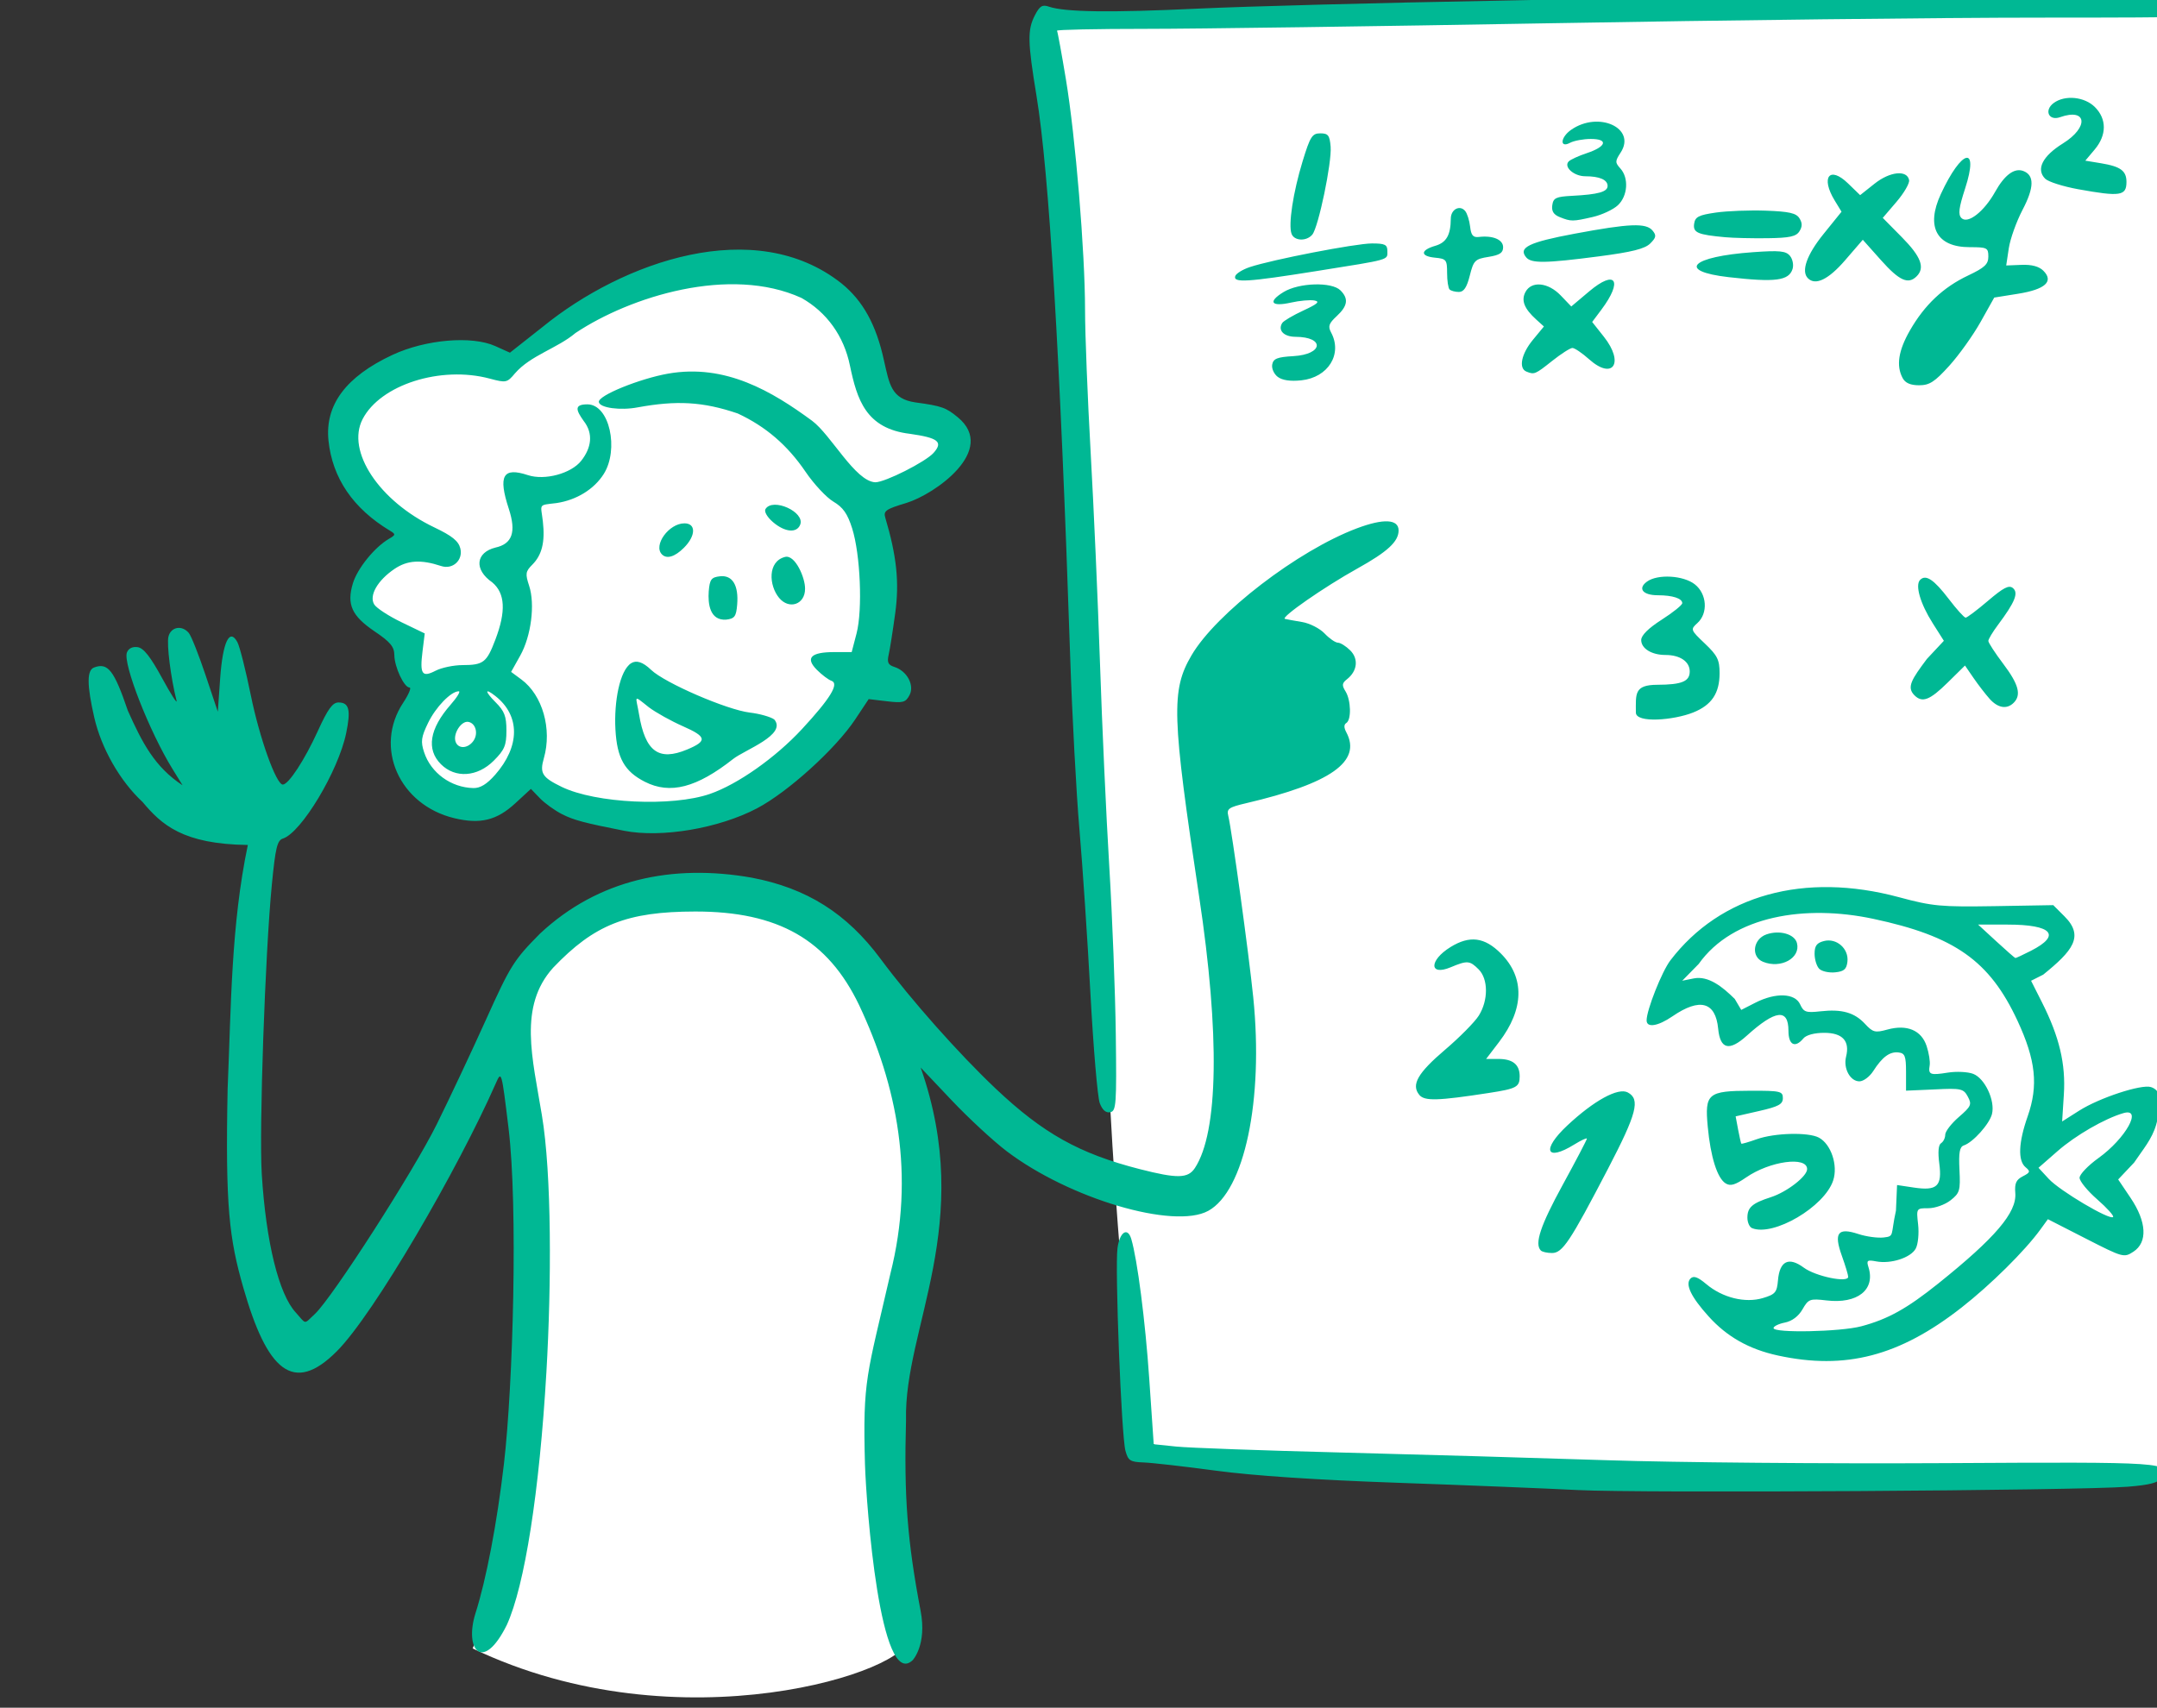 <?xml version="1.0" ?><svg height="198.01mm" viewBox="0 0 250.053 198.01" width="250.053mm" xmlns="http://www.w3.org/2000/svg">
    <rect x="0" y="0" width="250.053" height="198.01" fill="#333333" stroke="none"/>
    <path color="#000" d="m 28911.674,-1178.293 c -0.09,-0.022 -0.182,-0.022 -0.278,0 -6.107,1.52 -511.949,7.016 -511.949,7.016 0,0 0.132,18.594 4.68,37.07 4.548,18.476 12.604,290.356 14.553,316.082 1.949,25.726 7.795,256.679 24.808,270.232 17.013,13.553 391.766,18.254 418.403,16.383 26.637,-1.871 52.106,2.574 54.445,-3.039 2.338,-5.613 1.298,-75.309 5.586,-121.383 4.288,-46.074 -11.954,-344.85 -11.305,-387.883 0.64,-42.361 6.693,-133.105 1.057,-134.481 z m -648.428,116.703 c -18.998,-0.255 -38.813,3.851 -51.103,8.762 -26.219,10.476 -45.544,30.46 -58.541,32.393 -12.996,1.932 -55.32,5.848 -62.666,27.41 -7.345,21.562 27.859,48.262 27.859,48.262 0,0 -12.433,4.169 -20.344,18.611 -7.911,14.443 15.709,27.562 15.709,27.562 0,0 14.184,19.477 8.307,27.309 -5.877,7.832 -3.39,36.31 15.652,43.684 19.043,7.374 28.932,-14.695 28.932,-14.695 0,0 19.608,25.121 56.902,24.002 37.294,-1.119 61.198,-22.325 85.721,-61.178 24.524,-38.852 10.396,-79.535 10.396,-79.535 0,0 35.996,-17.392 34.075,-30.258 -1.921,-12.866 -25.598,-12.103 -25.598,-12.103 0,0 -2.261,-6 -15.992,-37.377 -7.295,-16.669 -27.778,-22.559 -49.309,-22.848 z m -19.07,272 c -31.835,-0.117 -62.371,7.485 -74.455,33.328 -12.084,25.843 -3.769,79.518 0.519,137.168 4.288,57.65 -12.733,132.608 -24.687,160.557 90.956,43.618 192.954,9.353 190.226,-4.445 -2.729,-13.799 -4.677,-0.819 -6.756,-24.791 -2.079,-23.972 -6.237,-85.363 2.469,-116.586 8.706,-31.222 12.344,-85.364 -3.508,-126.877 -15.853,-41.513 -51.974,-58.237 -83.808,-58.354 z" fill="#FFFFFF" overflow="visible" paint-order="fill markers stroke" transform="translate(92.413,-122.635) matrix(0.265,0,0,0.265,-6618.105,1081.306) translate(-3313.529,-2437.82)"/>
    <path d="m 25003.644,-2976.866 c -1.042,-37.453 0.868,-38.817 11.091,-83.365 10.945,-43.313 2.877,-82.537 -13.642,-117.589 -13.732,-28.653 -35.409,-41.033 -71.76,-40.979 -29.817,0.045 -44.076,5.696 -62.135,24.629 -15.286,16.981 -9,39.427 -4.915,64.34 4.367,25.88 4.219,74.328 2.007,112.422 -3.042,52.42 -9.499,93.669 -17.346,110.808 -10.519,21.144 -18.648,10.781 -13.726,-5.021 4.756,-14.889 9.46,-39.55 12.479,-65.447 4.037,-34.609 6.175,-112.75 2.015,-146.98 -3.041,-25.024 -3.088,-25.194 -5.553,-19.595 -16.487,37.477 -53.354,101.047 -69.552,117.246 -19.113,19.202 -30.54,8.404 -40.905,-27.785 -6.179,-21.573 -7.906,-35.498 -6.873,-86.967 1.534,-36.195 1.481,-71.65 8.844,-106.766 -28.455,-0.347 -37.729,-8.867 -46.077,-18.832 -9.859,-9.143 -18.047,-23.502 -21.13,-37.055 -3.215,-14.133 -3.244,-20.544 -0.09,-21.752 6.049,-2.321 8.781,1.162 14.801,18.863 6.249,13.945 11.707,24.646 23.95,32.671 l -4.387,-7.101 c -10.122,-16.382 -21.804,-46.213 -19.969,-50.993 0.696,-1.813 2.433,-2.682 4.706,-2.352 2.602,0.378 5.575,4.145 10.716,13.586 3.914,7.185 6.745,11.594 6.289,9.797 -2.508,-9.883 -4.371,-24.66 -3.534,-28.003 1.082,-4.31 5.939,-5.158 8.925,-1.56 1.042,1.254 4.318,9.51 7.279,18.346 l 5.386,16.067 1.029,-14.555 c 1.127,-15.978 4.12,-22.25 7.555,-15.832 1.006,1.881 3.646,12.339 5.867,23.238 3.819,18.753 11.089,39.038 13.988,39.038 2.499,0 9.542,-10.769 15.276,-23.349 4.439,-9.745 6.487,-12.575 9.089,-12.575 4.655,0 5.461,3.256 3.339,13.478 -3.44,16.569 -19.626,43.515 -27.673,46.069 -2.483,0.788 -3.26,4.015 -4.827,20.091 -2.95,30.249 -5.624,107.207 -4.408,126.781 1.848,29.702 7.45,52.496 14.866,60.5 4.777,5.317 3.353,5.308 8.346,0.66 7.62,-7.098 43.14,-62.389 53.358,-83.061 5.55,-11.226 15.227,-31.801 21.505,-45.722 10.699,-23.727 12.181,-26.084 23.661,-37.687 25.469,-23.78 57.91,-30.535 92.499,-24.473 24.191,4.588 41.67,15.605 56.515,35.62 13.272,17.892 34.234,41.514 50.355,56.749 20.692,19.551 36.577,28.423 62.986,35.178 16.448,4.207 21.096,4.11 24.118,-0.501 10.288,-15.702 10.95,-58.427 1.841,-118.772 -11.96,-79.231 -12.306,-90.225 -3.325,-105.55 10.784,-18.403 46.495,-45.826 72.344,-55.556 11.651,-4.385 18.236,-4.05 18.236,0.93 0,4.854 -4.816,9.309 -17.962,16.617 -14.601,8.116 -33.908,21.544 -31.746,22.077 0.845,0.209 4.237,0.829 7.538,1.379 3.3,0.551 7.71,2.803 9.798,5.004 2.088,2.202 4.715,4.016 5.838,4.031 1.122,0.022 3.547,1.536 5.388,3.377 3.716,3.716 3.112,9.046 -1.432,12.612 -2.18,1.713 -2.297,2.649 -0.651,5.285 2.413,3.864 2.638,12.458 0.363,13.864 -1.095,0.676 -1.095,2.026 0,4.071 6.815,12.733 -6.771,22.353 -43.804,31.018 -7.652,1.79 -8.597,2.455 -7.841,5.516 1.556,6.291 8.992,60.345 10.932,79.462 4.56,44.936 -3.83,84.714 -19.7,93.396 -15.025,8.22 -60.801,-5.334 -88.177,-26.109 -5.838,-4.43 -16.689,-14.476 -24.116,-22.325 l -13.503,-14.271 c 24.014,68.455 -7.374,113.935 -6.397,154.191 -0.939,33.379 0.55,52.893 6.367,83.486 2.854,14.998 -3.464,21.628 -3.464,21.628 -14.206,13.502 -20.268,-67.227 -20.865,-85.648 z m 311.806,11.21 c -13.92,-0.719 -49.559,-2.159 -79.196,-3.201 -35.058,-1.232 -62.656,-3.073 -78.988,-5.269 -13.806,-1.856 -28.081,-3.481 -31.725,-3.609 -5.896,-0.209 -6.77,-0.773 -7.955,-5.133 -1.772,-6.522 -4.648,-79.899 -3.476,-88.647 0.945,-7.05 4.428,-9.374 6.024,-4.021 2.667,8.951 6.134,35.888 7.856,61.037 l 1.969,28.787 9.877,1.022 c 5.431,0.562 37.797,1.732 71.924,2.6 34.128,0.868 86.667,2.39 116.753,3.382 30.087,0.993 96.362,1.565 147.277,1.271 97.603,-0.563 99.334,-0.446 95.006,6.451 -1.321,2.102 -5.025,3.079 -14.662,3.864 -21.009,1.714 -213.211,2.882 -240.684,1.464 z m 87.551,-58.874 c -12.585,-2.731 -22.233,-8.175 -30.284,-17.087 -7.733,-8.56 -10.394,-14.135 -7.926,-16.604 1.334,-1.334 3.166,-0.682 6.888,2.451 7.107,5.979 17.026,8.424 24.765,6.105 5.416,-1.623 6.148,-2.482 6.597,-7.746 0.723,-8.494 4.688,-10.448 11.294,-5.565 5.17,3.824 19.412,6.768 19.428,4.016 0,-0.79 -1.244,-4.929 -2.773,-9.196 -3.617,-10.088 -1.776,-12.502 7.256,-9.521 3.422,1.13 8.404,1.805 11.069,1.502 4.799,-0.545 2.933,-0.927 5.337,-11.747 l 0.488,-11.196 7.371,1.105 c 10.173,1.526 12.414,-0.611 11.094,-10.569 -0.658,-4.966 -0.378,-8.135 0.79,-8.855 0.997,-0.617 1.814,-2.287 1.814,-3.71 0,-1.423 2.679,-4.903 5.952,-7.733 5.382,-4.652 5.762,-5.503 3.95,-8.886 -1.864,-3.483 -2.87,-3.8 -14.525,-3.192 l -12.522,0.548 v -8.164 c 0,-6.946 -0.487,-8.223 -3.266,-8.556 -3.84,-0.461 -7.116,1.948 -11.081,8.148 -1.58,2.47 -4.299,4.49 -6.044,4.49 -4.053,0 -7.12,-5.678 -5.835,-10.8 1.724,-6.865 -1.543,-10.428 -9.556,-10.428 -4.311,0 -7.888,0.96 -9.123,2.449 -3.626,4.369 -6.531,2.894 -6.531,-3.317 0,-9.898 -5.66,-9.236 -18.243,2.132 -7.667,6.926 -11.632,5.955 -12.501,-3.062 -1.136,-11.766 -8.014,-13.643 -19.965,-5.447 -6.406,4.393 -11.343,5.17 -11.343,1.785 0,-4.513 6.671,-21.355 10.387,-26.228 21.85,-28.646 58.627,-38.811 100.034,-27.647 14.749,3.977 18.331,4.282 41.8,3.909 l 25.67,-0.441 4.949,4.947 c 8.757,8.753 3.439,15.115 -9.345,25.466 l -5.308,2.679 4.76,9.432 c 7.625,15.108 10.437,26.958 9.578,40.365 l -0.754,11.768 7.497,-4.758 c 8.818,-5.596 27.176,-11.625 31.352,-10.299 4.507,1.43 5.2,6.448 2.279,16.49 -1.839,6.329 -5.728,10.751 -9.639,16.557 l -6.971,7.379 5.445,8.091 c 7.03,10.447 7.499,19.405 1.23,23.512 -4.129,2.705 -4.559,2.585 -20.82,-5.726 l -16.606,-8.488 -3.265,4.496 c -6.848,9.43 -21.736,24.164 -34.54,34.189 -27.11,21.224 -50.709,27.383 -80.308,20.958 z m 36.469,-12.778 c 11.675,-3.119 20.001,-7.745 33.699,-18.727 24.958,-20.006 34.386,-31.081 33.692,-39.573 -0.348,-4.247 0.362,-5.83 3.276,-7.321 3.265,-1.671 3.413,-2.153 1.224,-3.971 -3.44,-2.855 -3.119,-10.808 0.898,-22.233 4.753,-13.524 3.57,-24.669 -4.45,-41.902 -12.208,-26.23 -27.424,-36.971 -63.139,-44.571 -29.44,-6.264 -61.233,-1.526 -76.314,19.759 l -7.196,7.333 5.045,-1.009 c 6.429,-1.286 12.655,3.749 17.933,8.985 l 2.834,4.795 6.181,-3.153 c 8.86,-4.52 17.329,-4.213 19.572,0.71 1.553,3.411 2.588,3.77 8.848,3.064 9.397,-1.059 14.911,0.491 19.55,5.495 3.435,3.708 4.423,3.961 9.733,2.494 8.606,-2.377 14.926,0.27 17.216,7.21 1.006,3.045 1.606,6.844 1.336,8.442 -0.689,4.071 0.18,4.416 7.917,3.178 3.754,-0.601 8.75,-0.361 11.1,0.532 5.124,1.948 9.702,11.737 8.232,17.599 -1.092,4.343 -8.294,12.381 -12.289,13.713 -1.863,0.621 -2.31,3.092 -1.933,10.69 0.449,9.065 0.135,10.168 -3.904,13.339 -2.423,1.906 -6.77,3.456 -9.689,3.456 -5.283,0 -5.292,0.022 -4.492,7.109 0.44,3.91 -0.02,8.654 -1.038,10.542 -2.142,4.002 -10.88,6.838 -17.29,5.613 -3.914,-0.749 -4.336,-0.44 -3.402,2.498 3.139,9.891 -4.787,16.191 -18.35,14.585 -7.268,-0.861 -7.908,-0.624 -10.499,3.89 -1.754,3.057 -4.565,5.168 -7.717,5.799 -2.728,0.545 -4.957,1.635 -4.957,2.42 0,2.238 29.291,1.635 38.373,-0.791 z m -18.38,-156.425 c -1.118,-1.118 -2.031,-4.077 -2.031,-6.574 0,-3.501 0.949,-4.779 4.146,-5.582 5.515,-1.384 10.881,3.373 10.219,9.058 -0.387,3.303 -1.505,4.267 -5.393,4.649 -2.699,0.265 -5.822,-0.433 -6.941,-1.551 z m -24.594,-3.069 c -5.368,-2.203 -4.394,-9.923 1.513,-11.987 5.744,-2.007 12.307,-0.144 13.333,3.785 1.717,6.563 -7.044,11.403 -14.846,8.202 z m 146.242,103.999 c -4.273,-3.731 -7.764,-8.001 -7.757,-9.489 0,-1.488 3.704,-5.357 8.217,-8.599 11.954,-8.587 19.52,-22.162 10.984,-19.699 -8.159,2.353 -20.929,9.717 -28.818,16.619 l -8.352,7.307 4.502,4.87 c 4.808,5.201 26.664,18.156 28.121,16.666 0.479,-0.49 -2.624,-3.945 -6.897,-7.676 z m -29.018,-108.818 c 13.4,-6.836 9.278,-11.454 -10.22,-11.454 h -12.91 l 7.914,7.283 c 4.354,4.006 8.128,7.312 8.389,7.348 0.26,0.036 3.332,-1.394 6.827,-3.178 z m -214.41,131.154 c -2.864,-2.866 -0.202,-10.87 9.527,-28.668 5.838,-10.676 10.613,-19.797 10.613,-20.27 0,-0.473 -2.474,0.67 -5.498,2.54 -12.479,7.712 -14.448,2.331 -3.049,-8.33 11.65,-10.898 22.237,-16.685 26.422,-14.444 5.588,2.99 3.992,9.146 -8.674,33.469 -16.61,31.899 -19.863,36.793 -24.462,36.793 -2.083,0 -4.279,-0.49 -4.879,-1.089 z m -192.962,-64.496 c -0.952,-2.506 -2.786,-24.053 -4.073,-47.881 -1.289,-23.829 -3.455,-56.184 -4.818,-71.901 -1.361,-15.717 -3.188,-49.885 -4.059,-75.93 -4.39,-131.254 -9.204,-211.423 -14.707,-244.936 -3.916,-23.843 -4.019,-28.94 -0.705,-35.347 2.102,-4.062 3.224,-4.752 6.123,-3.756 6.989,2.401 27.01,2.672 64.784,0.876 21.106,-1.003 79.891,-2.565 130.633,-3.47 50.743,-0.905 105.487,-2.361 121.652,-3.235 42.923,-2.321 153.766,-3.658 175.365,-2.117 15.001,1.071 18.955,1.882 20.403,4.186 1.307,2.079 1.307,3.634 0,5.706 -1.666,2.643 -7.362,2.849 -79.188,2.857 -42.565,0 -139.113,1.112 -214.553,2.459 -75.441,1.347 -154.916,2.449 -176.609,2.449 -21.694,0 -39.22,0.367 -38.944,0.817 0.274,0.449 2.023,10.001 3.889,21.228 4.189,25.216 8.363,75.506 8.377,100.96 0,10.482 1.109,38.531 2.454,62.33 1.345,23.8 3.181,65.316 4.082,92.259 0.902,26.943 2.73,66.99 4.066,88.993 1.333,22.003 2.616,55.051 2.847,73.44 0.386,30.71 0.179,33.48 -2.434,34.002 -1.9,0.378 -3.431,-0.955 -4.585,-3.989 z m 285.359,54.706 c -1.123,-0.453 -2.041,-2.51 -2.041,-4.57 0,-4.506 2.104,-6.349 10.247,-8.972 7.021,-2.262 15.879,-9.118 15.879,-12.29 0,-5.745 -16.285,-3.526 -26.669,3.634 -4.814,3.319 -6.887,3.923 -8.981,2.615 -3.665,-2.286 -6.592,-11.577 -7.823,-24.822 -1.349,-14.52 0.02,-15.669 18.782,-15.714 13,-0.031 14.077,0.216 14.077,3.232 0,2.673 -1.872,3.693 -10.328,5.62 l -10.33,2.354 1.087,5.811 c 0.598,3.196 1.23,5.961 1.41,6.145 0.179,0.184 3.235,-0.702 6.794,-1.97 7.757,-2.763 22.544,-3.135 27.125,-0.683 5.343,2.859 8.435,12.14 6.248,18.761 -3.799,11.516 -26.112,24.628 -35.477,20.849 z m -145.56,-58.304 c -3.662,-4.413 -0.722,-9.557 11.321,-19.81 6.329,-5.389 12.944,-12.088 14.702,-14.889 4.194,-6.688 4.16,-15.985 -0.07,-20.218 -3.896,-3.894 -4.947,-3.973 -12.264,-0.915 -9.457,3.95 -9.484,-3.011 -0.05,-8.85 8.388,-5.184 14.904,-4.349 22.044,2.825 10.492,10.538 10.209,24.299 -0.797,38.716 l -5.66,7.414 h 5.377 c 6.28,0 9.298,2.459 9.298,7.578 0,4.72 -1.316,5.431 -13.53,7.313 -22.397,3.453 -28.079,3.609 -30.381,0.836 z m -347.904,-115.573 c -17.347,-3.416 -22.015,-4.662 -27.078,-7.229 -3.217,-1.631 -7.607,-4.792 -9.755,-7.025 l -3.907,-4.059 -6.835,6.3 c -8.11,7.475 -15.317,9.239 -26.649,6.521 -24.147,-5.793 -35.308,-31 -22.376,-50.54 2.412,-3.646 3.66,-6.63 2.773,-6.63 -2.391,0 -6.587,-8.957 -6.657,-14.207 -0.04,-3.655 -1.758,-5.72 -8.539,-10.302 -10.099,-6.825 -12.373,-11.812 -9.603,-21.057 1.949,-6.505 9.493,-15.836 15.753,-19.481 3.011,-1.754 3.049,-2.032 0.485,-3.573 -16.105,-9.678 -25.21,-23.021 -26.903,-39.426 -1.612,-15.612 7.63,-27.999 27.976,-37.499 14.489,-6.765 34.712,-8.496 45.009,-3.852 l 6.389,2.881 14.343,-11.311 c 35.095,-28.551 92.817,-49 130.68,-19.025 9.397,7.593 15.216,18.138 18.589,33.681 2.392,10.439 3.115,16.875 13.786,18.415 11.527,1.558 13.408,2.283 18.539,6.516 17.397,14.352 -10.025,33.654 -22.523,37.481 -8.936,2.677 -10.09,3.476 -9.223,6.394 5,16.829 6.201,28.265 4.376,41.708 -1.035,7.634 -2.326,15.828 -2.867,18.209 -0.784,3.456 -0.283,4.552 2.485,5.431 5.557,1.763 8.909,8.058 6.597,12.382 -1.695,3.167 -2.84,3.473 -9.879,2.64 l -7.964,-0.943 -5.871,8.846 c -8.571,12.913 -29.463,31.839 -42.99,38.949 -16.745,8.799 -41.814,13.025 -58.161,9.806 z m 37.556,-16.114 c 12.14,-4.186 28.697,-15.851 40.325,-28.412 12.4,-13.393 16.368,-19.91 12.838,-21.093 -1.295,-0.435 -4.142,-2.576 -6.325,-4.758 -5.215,-5.216 -2.721,-7.797 7.54,-7.797 h 7.652 l 2.13,-8.165 c 2.695,-10.328 1.675,-34.592 -1.928,-45.979 -2.032,-6.418 -3.983,-9.199 -8.2,-11.687 -3.042,-1.796 -8.532,-7.681 -12.198,-13.079 -7.886,-11.613 -17.401,-19.793 -29.653,-25.497 -15.305,-5.223 -26.898,-5.748 -43.648,-2.69 -7.656,1.481 -16.732,0.257 -17.113,-2.308 -0.436,-2.914 18.188,-10.296 30.241,-12.425 25.212,-4.454 45.656,7.853 62.997,20.582 8.355,6.185 18.855,26.51 27.691,26.951 4.302,0 22.001,-8.933 25.506,-12.87 4.275,-4.802 2.059,-6.582 -10.382,-8.34 -19.291,-2.306 -23.089,-15.025 -26.196,-29.8 -2.624,-12.943 -10.15,-23.444 -21.271,-29.679 -31.242,-14.196 -74.719,-0.65 -98.791,15.365 -7.973,6.731 -19.674,9.782 -26.471,17.651 -3.472,4.134 -3.894,4.222 -11.045,2.31 -21.464,-5.741 -47.833,2.667 -55.626,17.736 -7.241,14.002 7.223,35.832 31.375,47.36 7.776,3.71 10.571,5.966 11.377,9.178 1.293,5.155 -3.321,9.403 -8.393,7.725 -8.819,-2.916 -14.751,-2.554 -20.371,1.244 -7.47,5.05 -11.271,11.714 -8.887,15.586 0.973,1.579 6.339,5.076 11.927,7.77 l 10.16,4.899 -0.97,7.81 c -1.244,10.034 -0.225,11.572 5.703,8.513 2.598,-1.344 7.883,-2.455 11.745,-2.468 9.216,-0.034 10.606,-1.106 14.419,-11.142 4.717,-12.41 4.293,-20.296 -1.345,-25.04 -8.199,-5.689 -7.176,-13.123 1.387,-15.25 7.365,-1.618 9.154,-6.803 5.843,-16.929 -4.758,-14.545 -2.598,-18.372 8.334,-14.764 7.378,2.434 18.936,-0.681 23.35,-6.294 4.365,-5.55 5.474,-11.811 1.017,-17.477 -3.095,-4.402 -4.482,-7.197 1.672,-7.197 9.764,0 13.857,19.819 7.164,30.446 -4.21,6.685 -11.909,11.433 -20.666,12.746 -8.297,0.995 -6.865,0.21 -5.974,8.114 1.006,8.923 -0.393,14.615 -4.639,18.86 -2.948,2.949 -3.103,3.972 -1.388,9.174 2.679,8.114 0.919,22.011 -3.875,30.585 l -3.992,7.144 4.506,3.331 c 9.237,6.829 13.474,21.681 9.819,34.423 -1.891,6.591 -0.775,8.387 7.798,12.551 14.832,7.205 48.272,8.797 64.833,3.087 z m -28.458,-5.319 c -8.905,-4.54 -12.176,-10.369 -12.866,-22.91 -0.662,-12.086 1.877,-25.818 6.889,-28.97 2.234,-1.404 5.038,-0.611 8.716,2.912 5.99,5.739 33.207,17.514 43.221,18.7 4.293,0.508 9.093,1.865 10.665,3.015 5.65,6.694 -12.895,13.26 -18.009,17.289 -15.91,12.535 -27.543,15.611 -38.616,9.964 z m 18.514,-14.119 c 8.907,-3.721 8.581,-5.583 -1.774,-10.143 -5.231,-2.303 -11.978,-6.06 -14.998,-8.348 -7.135,-5.67 -5.626,-4.996 -4.297,2.999 2.725,16.396 8.588,20.707 21.069,15.492 z m 9.441,-69.226 c 0.434,-5.201 1.121,-6.125 4.884,-6.56 5.482,-0.633 8.258,3.927 7.553,12.414 -0.431,5.201 -1.121,6.126 -4.884,6.56 -7.123,0.408 -7.945,-6.992 -7.553,-12.414 z m 30.781,2.882 c -4.454,-5.369 -5.143,-15.957 2.604,-17.917 4.435,-1.122 8.867,9.251 8.752,13.961 0.02,6.84 -6.966,9.244 -11.356,3.956 z m -51.233,-19.006 c -3.963,-3.963 3.007,-13.607 9.832,-13.607 5.124,0 5.005,5.45 -0.233,10.688 -3.961,3.962 -7.486,5.033 -9.599,2.92 z m 48.545,-14.157 c -2.558,-2.199 -3.938,-4.62 -3.26,-5.715 3.154,-5.107 17.319,1.261 15.184,6.826 -1.473,3.838 -6.742,3.347 -11.924,-1.111 z m -121.542,110.589 c 10.966,-12.488 11.017,-25.891 0.134,-34.466 -4.755,-3.748 -4.724,-2.095 0.04,2.68 3.916,3.915 4.774,6.146 4.774,12.41 0,6.508 -0.82,8.458 -5.551,13.189 -7.153,7.152 -16.843,7.799 -23.099,1.544 -6.475,-6.476 -5.011,-15.509 4.217,-26.019 2.847,-3.243 4.466,-5.897 3.595,-5.897 -3.388,0 -10.068,6.886 -13.445,13.863 -3.011,6.221 -3.269,8.143 -1.727,12.817 2.991,9.067 11.752,15.438 21.553,15.672 2.997,0.072 5.909,-1.704 9.499,-5.793 z m -9.803,-14.436 c 2.604,-3.136 1.538,-8.072 -1.884,-8.731 -3.134,-0.604 -6.899,5.328 -5.575,8.78 1.152,3 4.949,2.975 7.459,-0.049 z m 508.834,-12.815 c 0,-8.157 -0.86,-12.119 9.389,-12.152 10.692,-0.036 14.17,-1.465 14.17,-5.826 0,-4.334 -4.239,-7.215 -10.613,-7.215 -6.035,0 -10.613,-2.821 -10.613,-6.539 0,-2.043 3.17,-5.187 8.981,-8.903 4.939,-3.16 8.981,-6.41 8.981,-7.223 0,-2.085 -4.235,-3.461 -10.652,-3.461 -6.592,0 -8.949,-2.929 -4.798,-5.963 4.641,-3.395 15.935,-2.757 20.944,1.183 5.316,4.182 5.884,12.64 1.138,16.936 -3.103,2.808 -3.04,2.984 3.265,8.981 5.489,5.221 6.43,7.119 6.43,12.959 0,8.797 -3.473,13.967 -11.559,17.202 -8.457,3.384 -25.063,4.792 -25.063,0.023 z m 154.745,-6.007 c -1.806,-2.021 -4.969,-6.125 -7.028,-9.12 l -3.743,-5.447 -7.602,7.488 c -7.809,7.692 -11.094,8.944 -14.511,5.528 -3.546,-3.545 -1.13,-7.086 5.458,-15.907 l 7.416,-7.929 -4.877,-7.689 c -5.457,-8.605 -7.795,-16.683 -5.496,-18.983 2.501,-2.501 6.04,-0.123 12.575,8.444 3.398,4.455 6.691,8.1 7.322,8.1 0.631,0 5.045,-3.327 9.81,-7.393 6.762,-5.772 9.147,-6.989 10.88,-5.551 2.544,2.111 0.901,6.154 -6.551,16.119 -2.313,3.093 -4.206,6.248 -4.206,7.01 0,0.762 2.939,5.279 6.532,10.037 6.724,8.906 7.986,13.596 4.573,17.009 -2.99,2.99 -6.92,2.351 -10.552,-1.714 z m -38.053,-140.358 c -2.876,-5.377 -1.859,-12.005 3.197,-20.823 6.413,-11.18 14.567,-18.885 25.428,-24.027 7.277,-3.445 8.875,-4.942 8.875,-8.306 0,-3.836 -0.532,-4.103 -8.164,-4.103 -14.43,0 -19.264,-8.866 -12.643,-23.188 9.184,-19.859 16.88,-21.656 10.647,-2.485 -2.772,8.531 -3.129,11.402 -1.605,12.927 2.764,2.765 9.886,-2.785 14.751,-11.495 4.147,-7.421 8.438,-10.576 12.347,-9.076 4.847,1.86 4.74,7.232 -0.339,16.921 -2.71,5.169 -5.431,12.774 -6.051,16.9 l -1.125,7.502 6.709,-0.267 c 4.463,-0.177 7.652,0.678 9.533,2.56 4.688,4.687 0.849,8.179 -11.091,10.087 l -10.387,1.66 -5.945,10.614 c -3.269,5.838 -9.428,14.472 -13.689,19.187 -6.429,7.115 -8.681,8.573 -13.252,8.573 -3.772,0 -6.037,-0.995 -7.196,-3.159 z m -273.339,-0.495 c -1.672,-1.255 -2.764,-3.694 -2.434,-5.435 0.49,-2.568 2.217,-3.251 9.244,-3.654 13.099,-0.753 13.905,-8.396 0.892,-8.459 -5.097,-0.025 -7.798,-2.88 -5.739,-6.065 0.59,-0.914 4.748,-3.363 9.239,-5.442 6.287,-2.912 7.387,-3.921 4.787,-4.389 -1.859,-0.334 -6.455,0.083 -10.216,0.928 -8.689,1.952 -10.277,-0.322 -3.227,-4.621 6.738,-4.108 21.07,-4.529 24.867,-0.731 3.648,3.648 3.19,6.809 -1.633,11.279 -3.462,3.208 -3.893,4.468 -2.449,7.163 5.06,9.457 -1.28,19.66 -13,20.92 -4.783,0.514 -8.339,-3e-4 -10.331,-1.493 z m 108.767,-2.326 c -3.516,-1.419 -2.236,-7.734 2.806,-13.853 l 4.848,-5.881 -3.366,-3.046 c -5.267,-4.767 -6.67,-8.373 -4.697,-12.063 2.643,-4.936 9.917,-4.208 15.43,1.544 l 4.607,4.81 7.836,-6.607 c 11.599,-9.781 14.904,-4.77 5.303,8.044 l -4.001,5.342 5.124,6.471 c 9.07,11.453 3.983,19.181 -6.48,9.84 -3.049,-2.723 -6.332,-4.944 -7.293,-4.935 -0.961,0 -4.973,2.58 -8.916,5.715 -7.377,5.863 -7.741,6.014 -11.201,4.618 z m -33.612,-35.931 c -0.597,-0.599 -1.086,-3.859 -1.086,-7.245 0,-5.752 -0.35,-6.19 -5.308,-6.668 -6.511,-0.628 -6.435,-3.283 0.157,-5.199 4.839,-1.408 6.725,-4.719 6.772,-11.876 0.02,-4.078 3.954,-6.166 6.289,-3.343 0.884,1.069 1.857,4.149 2.162,6.843 0.427,3.792 1.289,4.811 3.817,4.511 6.152,-0.729 10.615,1.155 10.615,4.481 0,2.476 -1.468,3.45 -6.385,4.236 -5.921,0.947 -6.516,1.542 -8.188,8.184 -1.303,5.176 -2.627,7.163 -4.774,7.163 -1.634,0 -3.46,-0.49 -4.059,-1.089 z m -93.766,-5.851 c 0.369,-1.123 3.238,-2.898 6.379,-3.945 9.801,-3.269 46.338,-10.342 53.421,-10.342 5.699,0 6.752,0.518 6.752,3.317 0,4.043 1.756,3.547 -31.025,8.774 -30.306,4.833 -36.517,5.217 -35.527,2.197 z m 215.845,0.46 c -22.823,-2.611 -16.563,-8.99 10.721,-10.927 11.568,-0.821 14.314,-0.548 16.094,1.599 1.183,1.424 1.698,4.014 1.143,5.756 -1.632,5.148 -7.562,5.906 -27.958,3.572 z m 34.682,0.493 c -3.064,-3.063 -0.532,-10.263 6.806,-19.346 l 7.892,-9.774 -2.986,-4.899 c -6.233,-10.225 -2.255,-15.328 5.835,-7.485 l 5.292,5.129 6.321,-5.022 c 6.722,-5.342 14.239,-6.112 15.101,-1.548 0.26,1.377 -2.225,5.657 -5.523,9.511 l -6,7.008 8.398,8.502 c 8.347,8.454 10.18,13.309 6.435,17.054 -3.696,3.698 -7.587,1.946 -15.569,-7.01 l -7.995,-8.969 -7.744,8.969 c -7.27,8.422 -12.964,11.181 -16.263,7.881 z m -123.264,-9.172 c -3.549,-4.278 1.199,-6.594 21.182,-10.33 24.071,-4.5 31.276,-4.788 34.119,-1.365 1.751,2.113 1.58,3.06 -1.026,5.649 -2.34,2.325 -8,3.746 -22.401,5.626 -23.461,3.062 -29.613,3.143 -31.874,0.42 z m -102.614,-10.251 c -1.502,-3.917 0.66,-18.176 4.816,-31.742 3.339,-10.9 4.194,-12.247 7.764,-12.247 3.419,0 4.086,0.86 4.502,5.819 0.577,6.871 -5.331,35.249 -8.009,38.478 -2.508,3.022 -7.865,2.84 -9.073,-0.308 z m 189.681,1.462 c -12.089,-1.11 -14.134,-1.997 -13.577,-5.894 0.431,-3.018 1.964,-3.808 9.495,-4.893 4.939,-0.712 14.782,-1.087 21.873,-0.833 10.171,0.363 13.269,1.064 14.686,3.318 1.307,2.078 1.309,3.637 0,5.715 -1.43,2.274 -4.264,2.891 -13.871,3.022 -6.641,0.09 -15.016,-0.105 -18.609,-0.435 z m -72.371,-8.804 c -2.684,-1.076 -3.636,-2.594 -3.265,-5.203 0.453,-3.193 1.612,-3.741 8.687,-4.111 11.451,-0.599 15.512,-1.732 15.512,-4.329 0,-2.693 -3.529,-4.226 -9.731,-4.226 -5.034,0 -9.648,-4.138 -7.263,-6.513 0.815,-0.812 4.365,-2.434 7.89,-3.605 8.606,-2.861 9.571,-6.211 1.785,-6.211 -3.276,0 -7.38,0.761 -9.116,1.69 -4.612,2.468 -4.219,-2.396 0.458,-5.672 12.01,-8.411 28.694,-0.759 21.68,9.944 -2.454,3.748 -2.465,4.362 -0.112,6.959 3.77,4.164 3.233,12.02 -1.096,16.087 -2.021,1.898 -6.98,4.213 -11.022,5.143 -8.732,2.011 -9.497,2.014 -14.403,0.047 z m 226.855,-12.184 c -6.639,-1.202 -13.164,-3.278 -14.498,-4.613 -4.097,-4.097 -1.199,-9.867 7.758,-15.433 11.468,-7.129 10.541,-15.654 -1.249,-11.487 -4.975,1.758 -7.099,-3.05 -2.752,-6.229 4.914,-3.593 13.453,-2.741 17.989,1.795 5.24,5.239 5.204,12.283 -0.09,18.58 l -4.102,4.877 6.96,1.148 c 8.471,1.397 11.044,3.296 11.044,8.152 0,6.126 -2.683,6.535 -21.053,3.209 z" fill="#00B894" transform="translate(92.413,-122.635) matrix(0.265,0,0,0.265,-6618.105,1081.306)"/>
</svg>